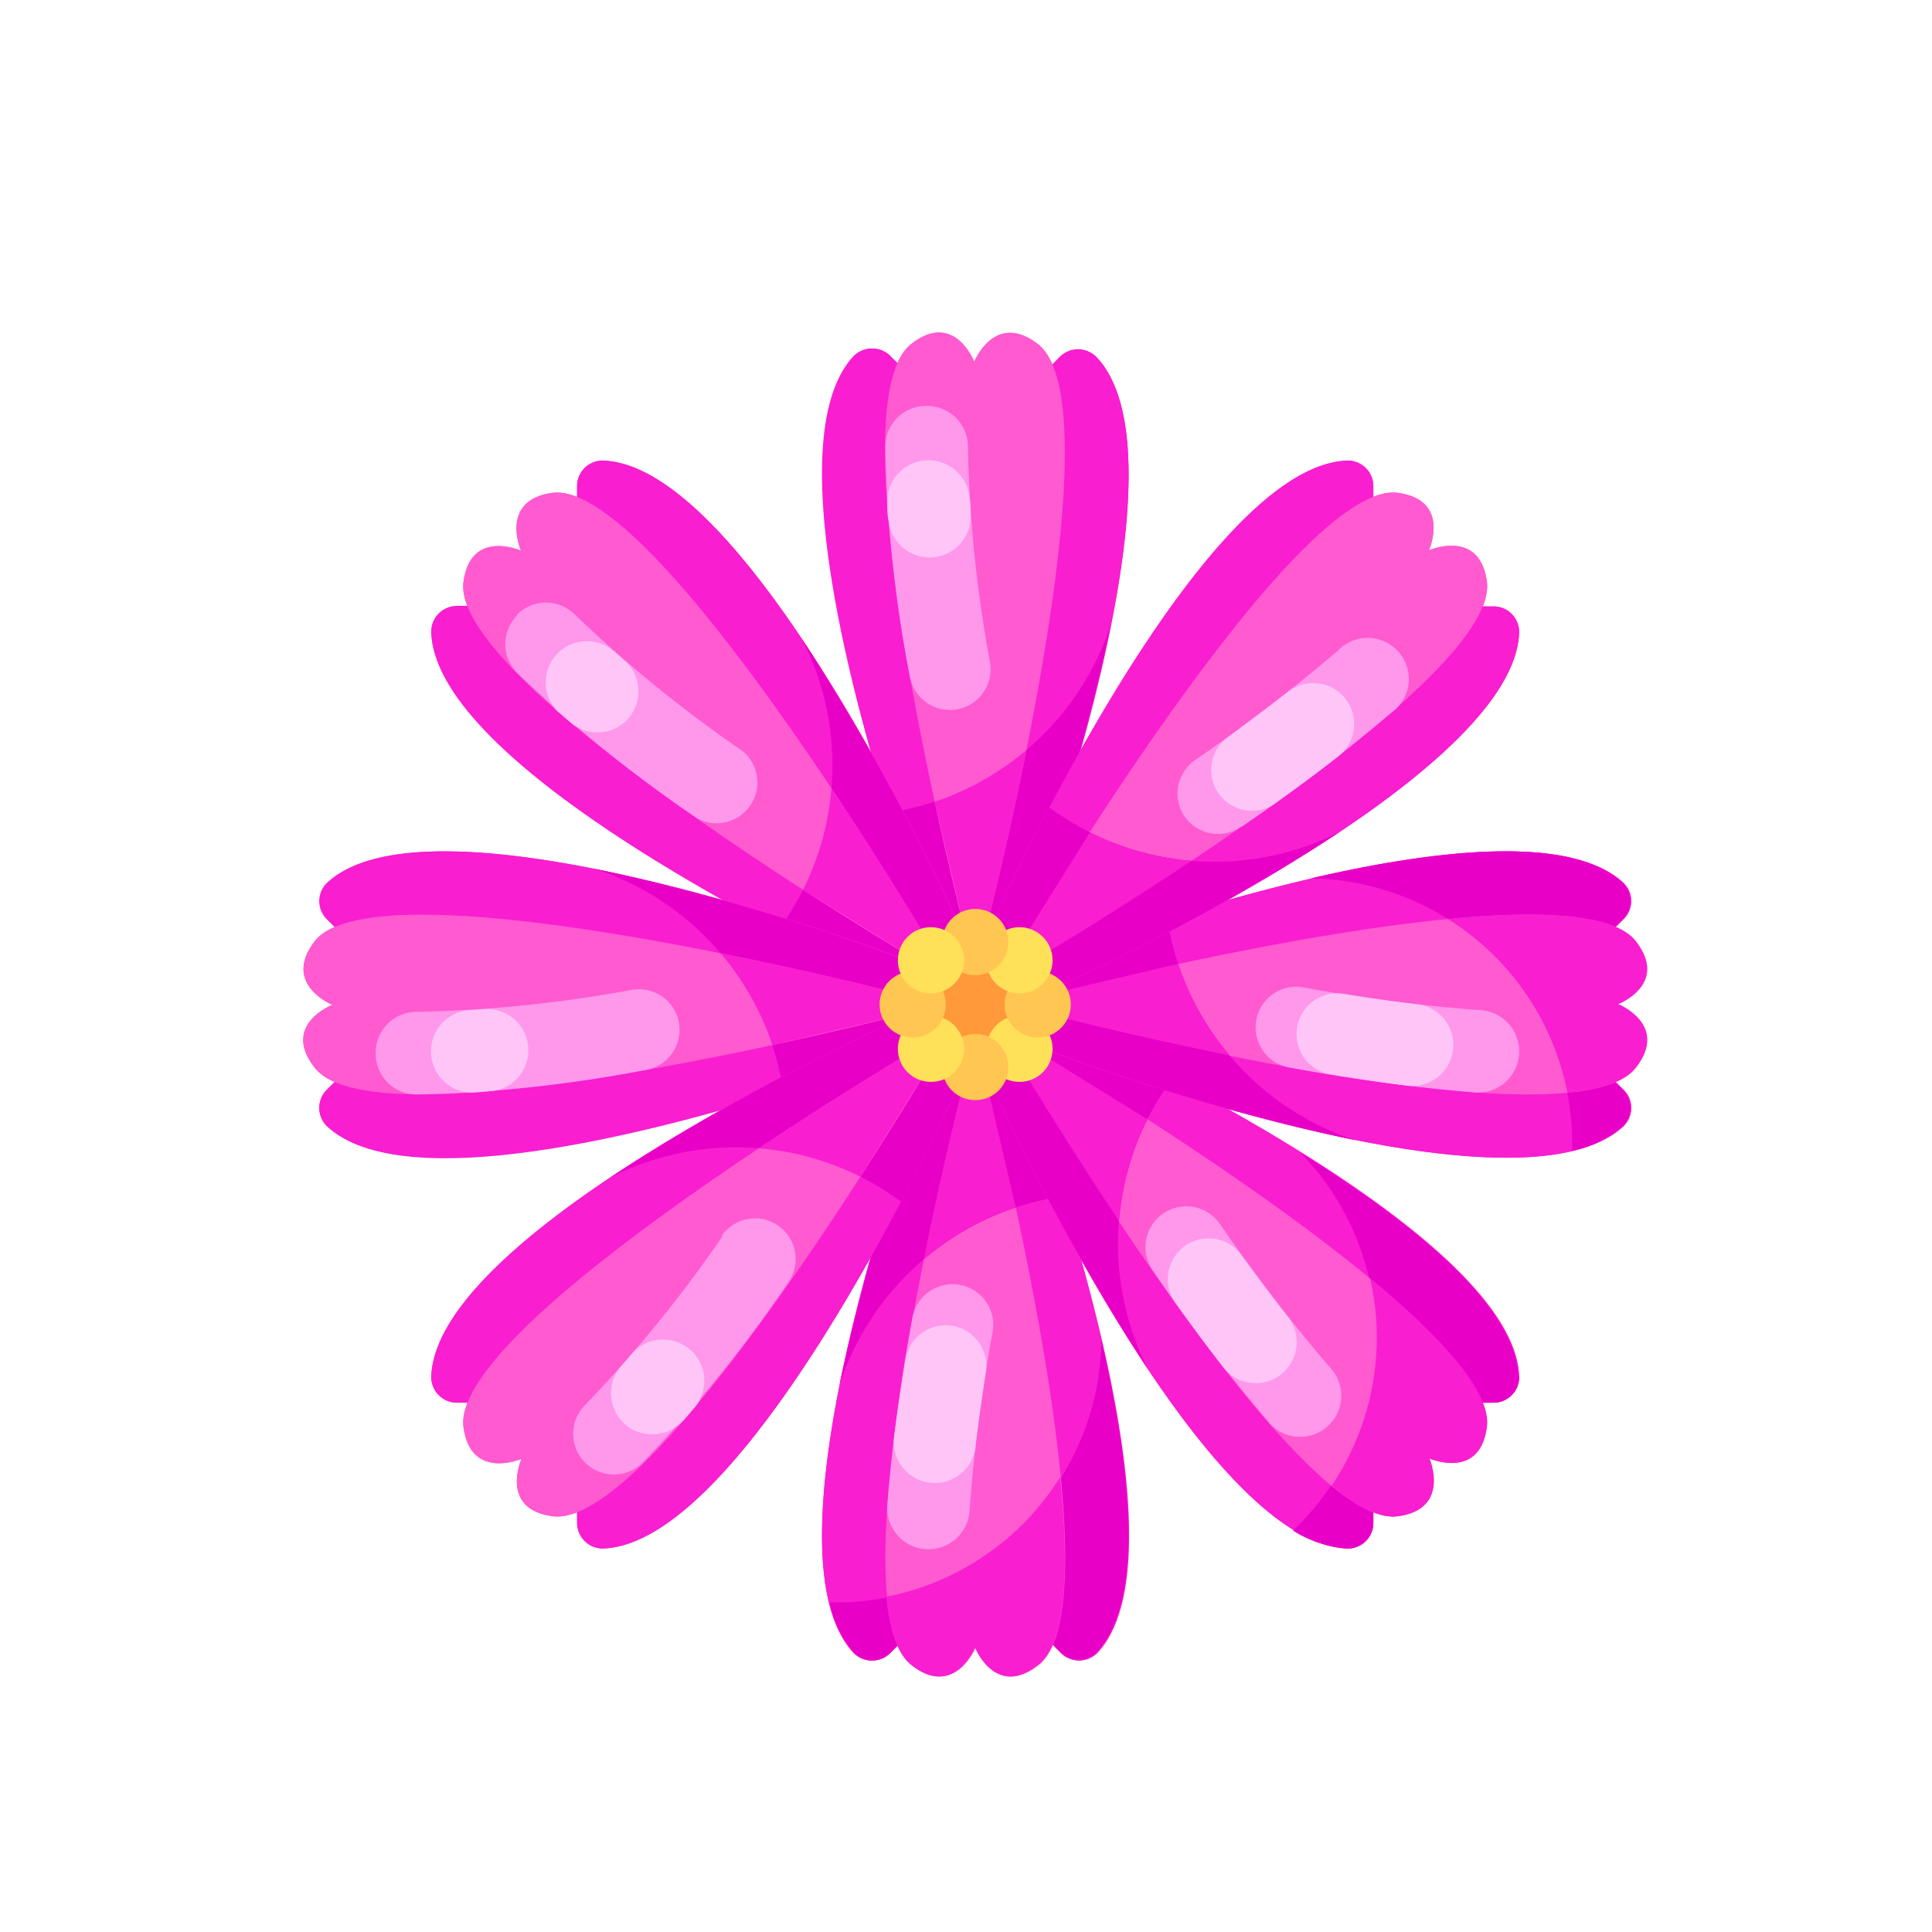 <svg id="Layer_1" data-name="Layer 1" xmlns="http://www.w3.org/2000/svg" viewBox="0 0 108 108">
  <defs>
    <style>
      .cls-1 {
        fill: #f91ed0;
      }

      .cls-2 {
        fill: #ff5ad0;
      }

      .cls-3 {
        fill: #e800c7;
      }

      .cls-4 {
        fill: #ff97eb;
      }

      .cls-5 {
        fill: #ffc5f7;
      }

      .cls-6 {
        fill: #ff993a;
      }

      .cls-7 {
        fill: #ffe059;
      }

      .cls-8 {
        fill: #ffc751;
      }
    </style>
  </defs>
  <g>
    <g>
      <g>
        <g>
          <path class="cls-1" d="M59.27,19.92,58,21.24,54.52,47.13,51.08,21.24l-1.32-1.32a1.43,1.43,0,0,0-2.06,0c-5.65,6.14,4.19,32,4.19,32h5.25S67,26.11,61.33,20a1.43,1.43,0,0,0-2.06,0Z"/>
          <path class="cls-2" d="M55.1,52S62.68,22.76,58,19.22c-2.4-1.83-3.54,1-3.54,1s-1.11-2.87-3.51-1C46.35,22.76,53.93,52,53.93,52Z"/>
        </g>
        <g>
          <path class="cls-1" d="M49.76,92.38l1.32-1.31,3.44-25.9L58,91.07l1.31,1.31a1.42,1.42,0,0,0,2.06,0c5.65-6.15-4.19-32.05-4.19-32.05H51.89s-9.84,25.9-4.19,32.05a1.42,1.42,0,0,0,2.06,0Z"/>
          <path class="cls-2" d="M53.93,60.29S46.35,89.55,51,93.09c2.39,1.83,3.54-1,3.54-1s1.1,2.87,3.5,1c4.64-3.54-2.94-32.8-2.94-32.8Z"/>
        </g>
      </g>
      <g>
        <g>
          <path class="cls-1" d="M59.27,19.92,58,21.24a3.47,3.47,0,0,1-6.88,0l-1.32-1.32a1.43,1.43,0,0,0-2.06,0c-5.64,6.16,4.19,32,4.19,32h5.25S67,26.13,61.33,20A1.43,1.43,0,0,0,59.27,19.92Z"/>
          <path class="cls-3" d="M62.1,34.91a122.72,122.72,0,0,1-5,17.1H51.89s-1-2.7-2.23-6.58A15.51,15.51,0,0,0,62.1,34.91Z"/>
          <path class="cls-2" d="M55.1,52S62.68,22.76,58,19.22c-2.4-1.83-3.54,1-3.54,1s-1.11-2.87-3.51-1C46.35,22.76,53.93,52,53.93,52Z"/>
          <path class="cls-1" d="M52.25,44.82a15.72,15.72,0,0,0,5.14-2.9C56.26,47.56,55.1,52,55.1,52H53.93Z"/>
        </g>
        <g>
          <path class="cls-1" d="M49.76,92.38l1.32-1.31a3.47,3.47,0,0,1,6.88,0l1.31,1.31a1.42,1.42,0,0,0,2.06,0c5.64-6.15-4.19-32-4.19-32H51.89s-9.83,25.89-4.19,32A1.42,1.42,0,0,0,49.76,92.38Z"/>
          <path class="cls-3" d="M61.33,92.33a1.42,1.42,0,0,1-2.06,0L58,91.07a3.48,3.48,0,0,0-6.89,0l-1.31,1.31a1.42,1.42,0,0,1-2.06,0,6.18,6.18,0,0,1-1.36-2.8h.39A14.84,14.84,0,0,0,61.57,74.91c1.61,7,2.47,14.47-.24,17.42Z"/>
          <path class="cls-2" d="M53.93,60.29S46.35,89.55,51,93.09c2.39,1.83,3.54-1,3.54-1s1.1,2.87,3.5,1c4.64-3.54-2.94-32.8-2.94-32.8Z"/>
          <g>
            <path class="cls-3" d="M46.93,77.4a124.68,124.68,0,0,1,5-17.11h5.25s1,2.71,2.23,6.58A15.55,15.55,0,0,0,46.93,77.4Z"/>
            <path class="cls-1" d="M56.78,67.49a15.54,15.54,0,0,0-5.14,2.9c1.13-5.64,2.29-10.1,2.29-10.1H55.1Z"/>
          </g>
          <path class="cls-1" d="M58,93.09c-2.4,1.83-3.5-1-3.5-1s-1.15,2.87-3.54,1c-.8-.61-1.24-2-1.42-3.83a14.82,14.82,0,0,0,9.72-6.68C59.78,87.63,59.63,91.88,58,93.09Z"/>
        </g>
      </g>
      <path class="cls-4" d="M55.34,37a73.12,73.12,0,0,1-1.23-12,2.29,2.29,0,0,0-2.28-2.31h-.06a2.28,2.28,0,0,0-2.28,2.24,74.67,74.67,0,0,0,1.37,12.89A2.27,2.27,0,0,0,55.34,37Z"/>
      <path class="cls-5" d="M49.6,28.15c0,.32,0,.65.08,1a2.3,2.3,0,0,0,4.58-.38c0-.3,0-.59-.06-.88a2.3,2.3,0,0,0-2.3-2.16h0a2.29,2.29,0,0,0-2.29,2.45Z"/>
      <path class="cls-4" d="M51,73.68A102.87,102.87,0,0,0,49.6,84.15a2.3,2.3,0,1,0,4.6.3,91.67,91.67,0,0,1,1.29-10,2.27,2.27,0,0,0-1.81-2.62h0A2.28,2.28,0,0,0,51,73.68Z"/>
      <path class="cls-5" d="M54.53,80.87c.16-1.36.36-2.76.58-4.16A2.27,2.27,0,1,0,50.62,76c-.24,1.45-.46,2.9-.64,4.33a2.29,2.29,0,1,0,4.55.56Z"/>
    </g>
    <g>
      <g>
        <g>
          <path class="cls-1" d="M32.26,27.18V29L48.14,49.78,27.39,33.9H25.54a1.43,1.43,0,0,0-1.43,1.49c.35,8.33,25.62,19.69,25.62,19.69l3.71-3.71S42.09,26.1,33.75,25.75A1.43,1.43,0,0,0,32.26,27.18Z"/>
          <path class="cls-2" d="M52,52.81s-15.32-26-21.11-25.26c-3,.4-1.77,3.23-1.77,3.23s-2.81-1.24-3.21,1.74c-.78,5.8,25.26,21.12,25.26,21.12Z"/>
        </g>
        <g>
          <path class="cls-1" d="M76.77,85.13V83.28L60.89,62.53,81.64,78.41h1.85a1.43,1.43,0,0,0,1.43-1.49C84.57,68.58,59.3,57.23,59.3,57.23l-3.71,3.71S66.94,86.21,75.28,86.56a1.43,1.43,0,0,0,1.49-1.43Z"/>
          <path class="cls-2" d="M57,59.5s15.32,26,21.11,25.26c3-.4,1.77-3.24,1.77-3.24s2.81,1.24,3.21-1.74C83.9,74,57.86,58.66,57.86,58.66Z"/>
        </g>
      </g>
      <g>
        <g>
          <path class="cls-1" d="M32.26,27.18V29a3.47,3.47,0,0,1-4.87,4.87H25.54a1.43,1.43,0,0,0-1.43,1.49c.36,8.34,25.62,19.69,25.62,19.69l3.71-3.71S42.09,26.11,33.75,25.75A1.42,1.42,0,0,0,32.26,27.18Z"/>
          <path class="cls-3" d="M44.86,35.77a123.26,123.26,0,0,1,8.58,15.6l-3.71,3.71S47.09,53.89,43.5,52A15.52,15.52,0,0,0,44.86,35.77Z"/>
          <path class="cls-2" d="M52,52.81s-15.32-26-21.11-25.26c-3,.4-1.77,3.23-1.77,3.23s-2.81-1.24-3.21,1.74c-.78,5.8,25.26,21.12,25.26,21.12Z"/>
          <path class="cls-1" d="M44.89,49.74a15.43,15.43,0,0,0,1.59-5.68C49.67,48.85,52,52.81,52,52.81l-.83.83Z"/>
        </g>
        <g>
          <path class="cls-1" d="M76.77,85.13V83.28a3.47,3.47,0,0,1,4.87-4.87h1.85a1.43,1.43,0,0,0,1.43-1.49C84.56,68.58,59.3,57.23,59.3,57.23l-3.71,3.71S66.94,86.19,75.28,86.56A1.43,1.43,0,0,0,76.77,85.13Z"/>
          <path class="cls-3" d="M84.92,76.92a1.43,1.43,0,0,1-1.43,1.49H81.64a3.47,3.47,0,0,0-4.87,4.87v1.85a1.43,1.43,0,0,1-1.49,1.43,6.45,6.45,0,0,1-3-1l.29-.28a14.83,14.83,0,0,0,.14-20.83c6.09,3.8,12,8.49,12.16,12.49Z"/>
          <path class="cls-2" d="M57,59.5s15.32,26,21.11,25.26c3-.4,1.77-3.24,1.77-3.24s2.81,1.24,3.21-1.74C83.9,74,57.86,58.66,57.86,58.66Z"/>
          <g>
            <path class="cls-3" d="M64.17,76.54a124,124,0,0,1-8.58-15.6l3.71-3.71s2.64,1.18,6.23,3.07A15.54,15.54,0,0,0,64.17,76.54Z"/>
            <path class="cls-1" d="M64.14,62.57a15.43,15.43,0,0,0-1.59,5.68C59.36,63.46,57,59.5,57,59.5l.83-.83Z"/>
          </g>
          <path class="cls-1" d="M83.12,79.78c-.4,3-3.21,1.74-3.21,1.74s1.22,2.84-1.76,3.24c-1,.13-2.28-.52-3.71-1.71a14.85,14.85,0,0,0,2.15-11.59c3.91,3.23,6.8,6.34,6.53,8.32Z"/>
        </g>
      </g>
      <path class="cls-4" d="M41.53,42a73.47,73.47,0,0,1-9.39-7.64,2.28,2.28,0,0,0-3.24,0l0,.05a2.27,2.27,0,0,0,0,3.19,75.5,75.5,0,0,0,10.08,8.15A2.28,2.28,0,0,0,41.53,42Z"/>
      <path class="cls-5" d="M31.24,39.83l.74.63A2.3,2.3,0,0,0,35,37l-.67-.58a2.3,2.3,0,0,0-3.15.1h0a2.3,2.3,0,0,0,.11,3.36Z"/>
      <path class="cls-4" d="M64.43,71a102.36,102.36,0,0,0,6.4,8.39,2.3,2.3,0,1,0,3.47-3,95.42,95.42,0,0,1-6.13-8A2.28,2.28,0,0,0,65,67.85h0A2.28,2.28,0,0,0,64.43,71Z"/>
      <path class="cls-5" d="M72,73.62c-.85-1.08-1.69-2.21-2.53-3.36a2.28,2.28,0,1,0-3.69,2.67c.85,1.19,1.73,2.38,2.61,3.51A2.29,2.29,0,1,0,72,73.62Z"/>
    </g>
    <g>
      <g>
        <g>
          <path class="cls-1" d="M18.29,51.4l1.31,1.31,25.9,3.44L19.6,59.59,18.29,60.9a1.43,1.43,0,0,0,0,2.07c6.15,5.64,32-4.19,32-4.19V53.53s-25.89-9.84-32-4.19A1.42,1.42,0,0,0,18.29,51.4Z"/>
          <path class="cls-2" d="M50.37,55.57S21.12,48,17.58,52.63c-1.83,2.4,1,3.54,1,3.54s-2.87,1.11-1,3.5c3.54,4.65,32.79-2.93,32.79-2.93Z"/>
        </g>
        <g>
          <path class="cls-1" d="M90.74,60.9l-1.31-1.31-25.9-3.44,25.9-3.44,1.31-1.31a1.42,1.42,0,0,0,0-2.06c-6.15-5.65-32,4.19-32,4.19v5.25s25.89,9.83,32,4.19a1.43,1.43,0,0,0,0-2.07Z"/>
          <path class="cls-2" d="M58.66,56.74s29.25,7.58,32.79,2.93c1.83-2.39-1-3.54-1-3.54s2.87-1.1,1-3.5C87.91,48,58.66,55.57,58.66,55.57Z"/>
        </g>
      </g>
      <g>
        <g>
          <path class="cls-1" d="M18.29,51.4l1.31,1.31a3.47,3.47,0,0,1,0,6.88L18.29,60.9A1.42,1.42,0,0,0,18.34,63c6.15,5.64,32-4.19,32-4.19V53.53s-25.88-9.83-32-4.19A1.41,1.41,0,0,0,18.29,51.4Z"/>
          <path class="cls-3" d="M33.27,48.57a122.72,122.72,0,0,1,17.1,5v5.25s-2.7,1-6.57,2.23A15.54,15.54,0,0,0,33.27,48.57Z"/>
          <path class="cls-2" d="M50.37,55.57S21.12,48,17.58,52.63c-1.83,2.4,1,3.54,1,3.54s-2.87,1.11-1,3.5c3.54,4.65,32.79-2.93,32.79-2.93Z"/>
          <path class="cls-1" d="M43.18,58.42a15.72,15.72,0,0,0-2.9-5.14c5.64,1.13,10.1,2.29,10.1,2.29v1.17Z"/>
        </g>
        <g>
          <path class="cls-1" d="M90.74,60.9l-1.31-1.31a3.47,3.47,0,0,1,0-6.88l1.31-1.31a1.41,1.41,0,0,0,0-2.06c-6.15-5.64-32,4.19-32,4.19v5.25s25.88,9.83,32,4.19a1.42,1.42,0,0,0,0-2.07Z"/>
          <path class="cls-3" d="M90.69,49.34a1.41,1.41,0,0,1,0,2.06l-1.31,1.31a3.47,3.47,0,0,0,0,6.88l1.31,1.32a1.41,1.41,0,0,1,0,2.06,6.28,6.28,0,0,1-2.8,1.36c0-.13,0-.26,0-.39A14.84,14.84,0,0,0,73.27,49.1c7-1.62,14.48-2.47,17.42.24Z"/>
          <path class="cls-2" d="M58.66,56.74s29.25,7.58,32.79,2.93c1.83-2.39-1-3.54-1-3.54s2.87-1.1,1-3.5C87.91,48,58.66,55.57,58.66,55.57Z"/>
          <g>
            <path class="cls-3" d="M75.76,63.74a124.3,124.3,0,0,1-17.1-5V53.53s2.7-1,6.58-2.23A15.52,15.52,0,0,0,75.76,63.74Z"/>
            <path class="cls-1" d="M65.85,53.88A15.66,15.66,0,0,0,68.75,59c-5.64-1.14-10.09-2.29-10.09-2.29V55.57Z"/>
          </g>
          <path class="cls-1" d="M91.45,52.63c1.83,2.4-1,3.5-1,3.5s2.87,1.15,1,3.54c-.61.8-2,1.24-3.83,1.42a14.82,14.82,0,0,0-6.68-9.72c5-.49,9.3-.33,10.51,1.26Z"/>
        </g>
      </g>
      <path class="cls-4" d="M35.33,55.33a73.12,73.12,0,0,1-12,1.23A2.29,2.29,0,0,0,21,58.84v.06a2.28,2.28,0,0,0,2.25,2.28A75.66,75.66,0,0,0,36.1,59.81a2.27,2.27,0,0,0-.77-4.48Z"/>
      <path class="cls-5" d="M26.52,61.07l1-.08a2.3,2.3,0,0,0-.39-4.58l-.88.06a2.3,2.3,0,0,0-2.16,2.3h0A2.3,2.3,0,0,0,26.52,61.07Z"/>
      <path class="cls-4" d="M72,59.66a103.63,103.63,0,0,0,10.47,1.41,2.3,2.3,0,1,0,.3-4.6,91.67,91.67,0,0,1-10-1.29A2.27,2.27,0,0,0,70.23,57h0A2.28,2.28,0,0,0,72,59.66Z"/>
      <path class="cls-5" d="M79.23,56.14c-1.36-.16-2.76-.36-4.16-.59a2.28,2.28,0,0,0-.73,4.5c1.45.24,2.91.46,4.33.64a2.29,2.29,0,1,0,.56-4.55Z"/>
    </g>
    <g>
      <g>
        <g>
          <path class="cls-1" d="M25.54,78.41h1.85L48.14,62.53,32.26,83.28v1.85a1.44,1.44,0,0,0,1.49,1.43c8.34-.35,19.69-25.62,19.69-25.62l-3.71-3.71S24.46,68.58,24.11,76.92a1.44,1.44,0,0,0,1.43,1.49Z"/>
          <path class="cls-2" d="M51.17,58.67S25.13,74,25.91,79.78c.4,3,3.24,1.77,3.24,1.77s-1.25,2.81,1.74,3.21C36.68,85.54,52,59.5,52,59.5Z"/>
        </g>
        <g>
          <path class="cls-1" d="M83.49,33.9H81.64L60.89,49.78,76.77,29V27.18a1.43,1.43,0,0,0-1.49-1.43c-8.34.35-19.69,25.62-19.69,25.62l3.71,3.71S84.57,43.72,84.92,35.39a1.43,1.43,0,0,0-1.43-1.49Z"/>
          <path class="cls-2" d="M57.86,53.64s26-15.32,25.26-21.12c-.4-3-3.24-1.76-3.24-1.76s1.25-2.81-1.74-3.21C72.35,26.77,57,52.81,57,52.81Z"/>
        </g>
      </g>
      <g>
        <g>
          <path class="cls-1" d="M25.54,78.41h1.85a3.47,3.47,0,0,1,4.87,4.87v1.85a1.43,1.43,0,0,0,1.49,1.43c8.34-.37,19.69-25.62,19.69-25.62l-3.71-3.71S24.47,68.58,24.11,76.92A1.43,1.43,0,0,0,25.54,78.41Z"/>
          <path class="cls-3" d="M34.13,65.81a124,124,0,0,1,15.6-8.58l3.71,3.71s-1.18,2.64-3.07,6.23A15.52,15.52,0,0,0,34.13,65.81Z"/>
          <path class="cls-2" d="M51.17,58.67S25.13,74,25.91,79.78c.4,3,3.24,1.77,3.24,1.77s-1.25,2.81,1.74,3.21C36.68,85.54,52,59.5,52,59.5Z"/>
          <path class="cls-1" d="M48.1,65.78a15.43,15.43,0,0,0-5.68-1.59c4.79-3.19,8.75-5.52,8.75-5.52l.83.83Z"/>
        </g>
        <g>
          <path class="cls-1" d="M83.49,33.9H81.64A3.47,3.47,0,0,1,76.77,29V27.18a1.43,1.43,0,0,0-1.49-1.43c-8.34.36-19.69,25.62-19.69,25.62l3.71,3.71S84.56,43.73,84.92,35.39A1.43,1.43,0,0,0,83.49,33.9Z"/>
          <path class="cls-2" d="M57.86,53.64s26-15.32,25.26-21.12c-.4-3-3.24-1.76-3.24-1.76s1.25-2.81-1.74-3.21C72.35,26.77,57,52.81,57,52.81Z"/>
          <g>
            <path class="cls-3" d="M74.9,46.5a124,124,0,0,1-15.6,8.58l-3.71-3.71s1.19-2.64,3.07-6.23A15.54,15.54,0,0,0,74.9,46.5Z"/>
            <path class="cls-1" d="M60.93,46.53a15.43,15.43,0,0,0,5.68,1.59c-4.79,3.19-8.75,5.52-8.75,5.52L57,52.81Z"/>
          </g>
        </g>
      </g>
      <path class="cls-4" d="M40.37,69.14a74.34,74.34,0,0,1-7.65,9.39,2.27,2.27,0,0,0,0,3.24l0,0a2.28,2.28,0,0,0,3.2,0,76.28,76.28,0,0,0,8.14-10.08,2.27,2.27,0,0,0-3.71-2.62Z"/>
      <path class="cls-5" d="M38.19,79.43l.63-.74a2.3,2.3,0,0,0-3.51-3c-.19.23-.39.45-.58.67a2.3,2.3,0,0,0,.1,3.15h0a2.3,2.3,0,0,0,3.36-.11Z"/>
      <path class="cls-4" d="M69.39,46.23a99.86,99.86,0,0,0,8.4-6.4,2.3,2.3,0,1,0-3-3.46,95.42,95.42,0,0,1-8,6.13,2.28,2.28,0,0,0-.58,3.13v0a2.27,2.27,0,0,0,3.17.58Z"/>
      <path class="cls-5" d="M72,38.67c-1.08.84-2.21,1.69-3.35,2.53a2.27,2.27,0,1,0,2.66,3.69c1.19-.85,2.38-1.73,3.51-2.61A2.29,2.29,0,1,0,72,38.67Z"/>
    </g>
    <circle class="cls-6" cx="54.52" cy="56.15" r="4.08"/>
    <g>
      <circle class="cls-7" cx="56.99" cy="58.63" r="1.85"/>
      <circle class="cls-8" cx="54.52" cy="59.65" r="1.85"/>
      <circle class="cls-8" cx="58.01" cy="56.15" r="1.85"/>
      <circle class="cls-7" cx="56.99" cy="53.68" r="1.85"/>
      <circle class="cls-7" cx="52.04" cy="58.63" r="1.85"/>
      <circle class="cls-8" cx="54.52" cy="52.66" r="1.85"/>
      <circle class="cls-8" cx="51.02" cy="56.15" r="1.85"/>
      <circle class="cls-7" cx="52.04" cy="53.68" r="1.85"/>
    </g>
  </g>
</svg>
